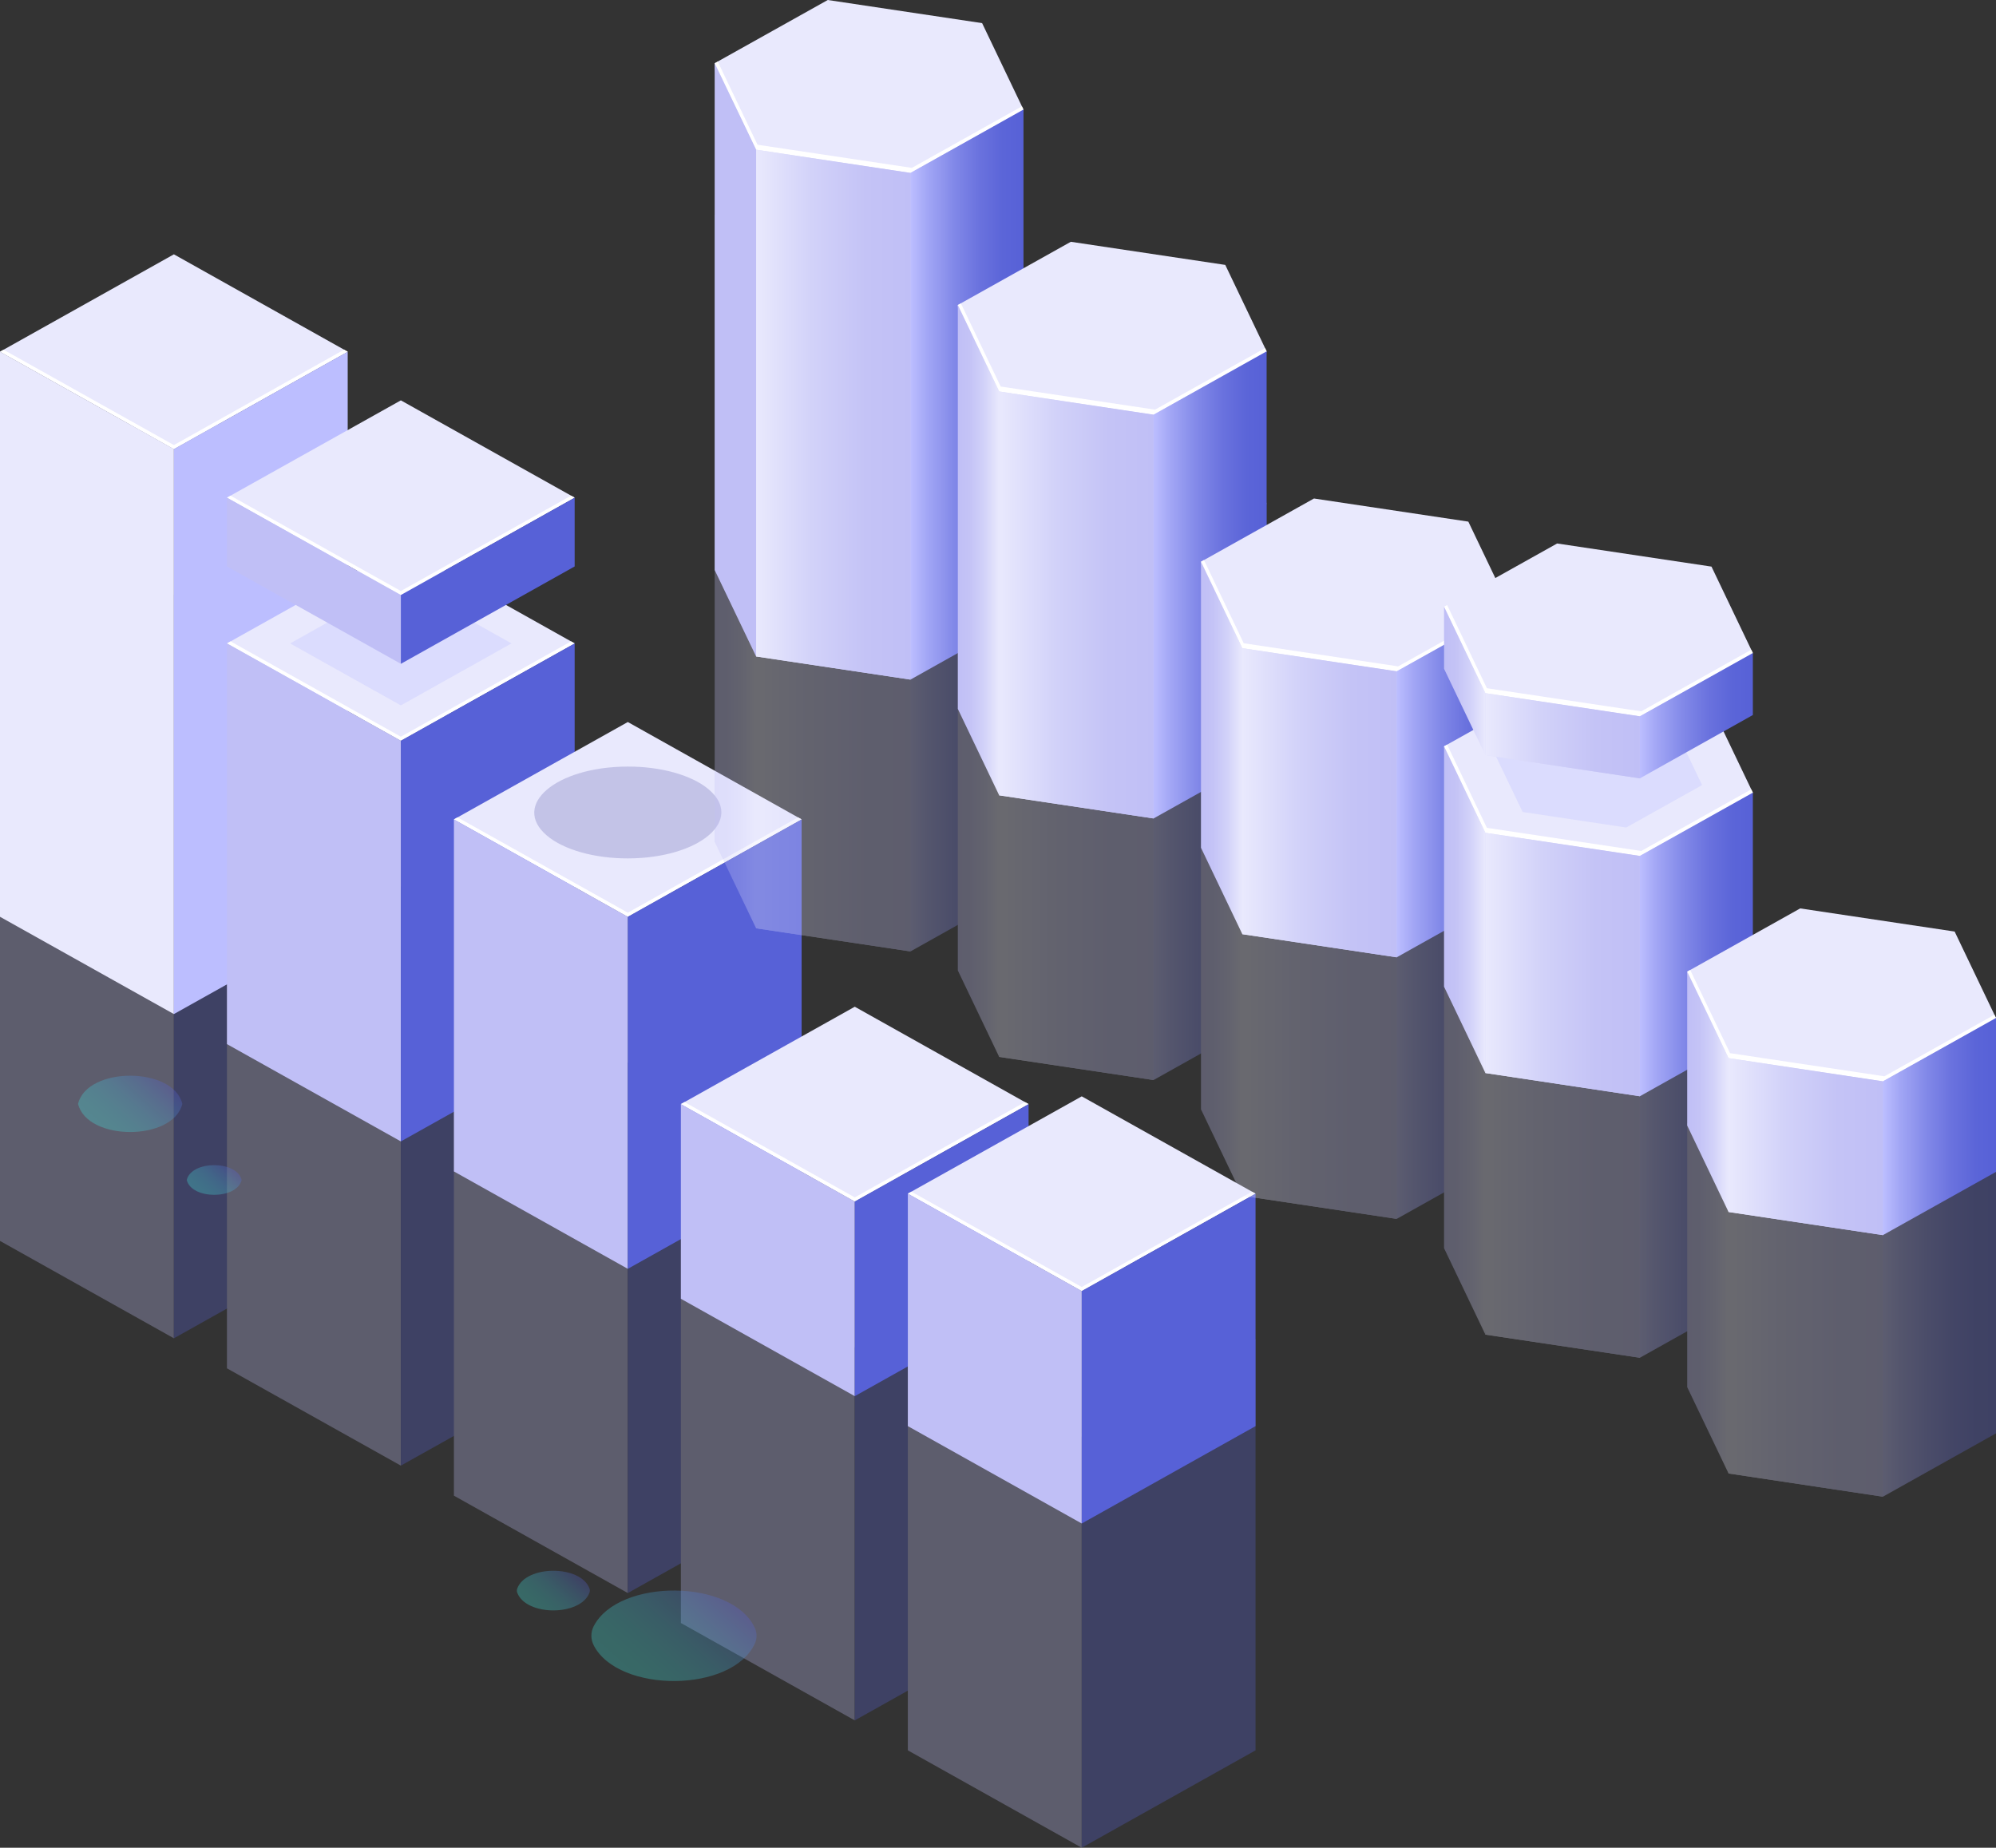 <svg width="580" height="537" viewBox="0 0 580 537" fill="none" xmlns="http://www.w3.org/2000/svg">
<rect x="0" y="0" width="580" height="537" fill="#333333" stroke="none"/>
<g opacity="0.3">
<path d="M50.53 172.932L101.035 144.631L50.53 116.354L0 144.631L50.53 172.932Z" fill="url(#paint0_linear_1328_517)"/>
<path d="M50.53 171.766L99.987 144.061L101.035 144.631L50.53 172.932L0 144.631L1.048 144.061L50.53 171.766Z" fill="white"/>
<path d="M0 360.646L50.53 388.947V172.932L0 144.631V360.646Z" fill="url(#paint1_linear_1328_517)"/>
<path d="M50.53 388.947L101.035 360.646V144.631L50.53 172.932V388.947Z" fill="url(#paint2_linear_1328_517)"/>
<path d="M116.481 257.71L166.986 229.409L116.481 201.108L65.95 229.409L116.481 257.71Z" fill="url(#paint3_linear_1328_517)"/>
<path d="M116.481 256.52L165.937 228.814L166.986 229.41L116.481 257.711L65.95 229.41L66.999 228.814L116.481 256.52Z" fill="white"/>
<path d="M65.95 397.677L116.481 425.954V257.71L65.95 229.409V397.677Z" fill="url(#paint4_linear_1328_517)"/>
<path d="M116.481 425.954L166.986 397.677V229.409L116.481 257.71V425.954Z" fill="url(#paint5_linear_1328_517)"/>
<path d="M182.431 308.856L232.936 280.555L182.431 252.278L131.901 280.555L182.431 308.856Z" fill="url(#paint6_linear_1328_517)"/>
<path d="M182.431 307.69L231.887 279.984L232.936 280.555L182.431 308.856L131.901 280.555L132.949 279.984L182.431 307.69Z" fill="white"/>
<path d="M131.901 434.685L182.431 462.986V308.856L131.901 280.555V434.685Z" fill="url(#paint7_linear_1328_517)"/>
<path d="M182.431 462.986L232.936 434.685V280.555L182.431 308.856V462.986Z" fill="url(#paint8_linear_1328_517)"/>
<path d="M248.381 391.601L298.886 363.3L248.381 335.023L197.851 363.3L248.381 391.601Z" fill="url(#paint9_linear_1328_517)"/>
<path d="M248.381 390.435L297.838 362.729L298.886 363.3L248.381 391.601L197.851 363.3L198.9 362.729L248.381 390.435Z" fill="white"/>
<path d="M197.851 471.692L248.381 499.993V391.601L197.851 363.3V471.692Z" fill="url(#paint10_linear_1328_517)"/>
<path d="M248.381 499.993L298.886 471.692V363.3L248.381 391.601V499.993Z" fill="url(#paint11_linear_1328_517)"/>
<path d="M314.332 417.62L364.837 389.319L314.332 361.043L263.801 389.319L314.332 417.62Z" fill="url(#paint12_linear_1328_517)"/>
<path d="M314.332 416.455L363.788 388.749L364.837 389.32L314.332 417.621L263.801 389.32L264.85 388.749L314.332 416.455Z" fill="white"/>
<path d="M263.801 508.7L314.332 537.001V417.62L263.801 389.319V508.7Z" fill="url(#paint13_linear_1328_517)"/>
<path d="M314.332 537.001L364.837 508.7V389.319L314.332 417.62V537.001Z" fill="url(#paint14_linear_1328_517)"/>
</g>
<path d="M50.53 130.517L101.035 102.216L50.53 73.915L0 102.216L50.53 130.517Z" fill="url(#paint15_linear_1328_517)"/>
<path d="M50.53 129.352L99.987 101.621L101.035 102.216L50.53 130.517L0 102.216L1.048 101.646L50.53 129.352Z" fill="white"/>
<path d="M0 266.441L50.53 294.717V130.517L0 102.216V266.441Z" fill="url(#paint16_linear_1328_517)"/>
<path d="M50.53 294.717L101.035 266.441V102.216L50.53 130.517V294.717Z" fill="url(#paint17_linear_1328_517)"/>
<path d="M116.481 215.272L166.986 186.995L116.481 158.694L65.95 186.995L116.481 215.272Z" fill="url(#paint18_linear_1328_517)"/>
<path opacity="0.3" d="M116.481 205.003L148.625 186.996L116.481 168.988L84.311 186.996L116.481 205.003Z" fill="url(#paint19_linear_1328_517)"/>
<path d="M116.481 214.106L165.937 186.4L166.986 186.996L116.481 215.272L65.95 186.996L66.999 186.4L116.481 214.106Z" fill="white"/>
<path d="M65.95 303.448L116.481 331.725V215.271L65.95 186.995V303.448Z" fill="url(#paint20_linear_1328_517)"/>
<path d="M116.481 331.725L166.986 303.448V186.995L116.481 215.271V331.725Z" fill="url(#paint21_linear_1328_517)"/>
<path d="M116.481 172.932L166.986 144.631L116.481 116.354L65.95 144.631L116.481 172.932Z" fill="url(#paint22_linear_1328_517)"/>
<path d="M116.481 171.766L165.937 144.061L166.986 144.631L116.481 172.932L65.95 144.631L66.999 144.061L116.481 171.766Z" fill="white"/>
<path d="M65.95 164.623L116.481 192.924V172.932L65.95 144.631V164.623Z" fill="url(#paint23_linear_1328_517)"/>
<path d="M116.481 192.924L166.986 164.623V144.631L116.481 172.932V192.924Z" fill="url(#paint24_linear_1328_517)"/>
<path d="M182.431 266.441L232.936 238.14L182.431 209.839L131.901 238.14L182.431 266.441Z" fill="url(#paint25_linear_1328_517)"/>
<path opacity="0.2" d="M182.457 249.475C203.349 249.425 216.391 238.289 205.932 229.409C201.073 225.291 192.097 222.762 182.406 222.786C161.513 222.836 148.471 233.973 158.93 242.853C163.789 246.97 172.765 249.5 182.457 249.475Z" fill="#302E93"/>
<path d="M182.431 265.251L231.887 237.545L232.936 238.14L182.431 266.441L131.901 238.14L132.949 237.545L182.431 265.251Z" fill="white"/>
<path d="M131.901 340.455L182.431 368.756V266.441L131.901 238.14V340.455Z" fill="url(#paint26_linear_1328_517)"/>
<path d="M182.431 368.756L232.936 340.455V238.14L182.431 266.441V368.756Z" fill="url(#paint27_linear_1328_517)"/>
<path d="M248.381 349.186L298.886 320.885L248.381 292.584L197.851 320.885L248.381 349.186Z" fill="url(#paint28_linear_1328_517)"/>
<path d="M248.381 347.996L297.838 320.29L298.886 320.885L248.381 349.186L197.851 320.885L198.9 320.29L248.381 347.996Z" fill="white"/>
<path d="M197.851 377.462L248.381 405.763V349.186L197.851 320.885V377.462Z" fill="url(#paint29_linear_1328_517)"/>
<path d="M248.381 405.763L298.886 377.462V320.885L248.381 349.186V405.763Z" fill="url(#paint30_linear_1328_517)"/>
<path d="M314.332 375.205L364.837 346.904L314.332 318.628L263.801 346.904L314.332 375.205Z" fill="url(#paint31_linear_1328_517)"/>
<path d="M314.332 374.04L363.788 346.334L364.837 346.904L314.332 375.205L263.801 346.904L264.85 346.334L314.332 374.04Z" fill="white"/>
<path d="M263.801 414.47L314.332 442.771V375.205L263.801 346.904V414.47Z" fill="url(#paint32_linear_1328_517)"/>
<path d="M314.332 442.771L364.837 414.47V346.904L314.332 375.205V442.771Z" fill="url(#paint33_linear_1328_517)"/>
<g opacity="0.3">
<path d="M222.426 81.853L207.671 62.556L219.715 269.791L264.569 276.512L297.403 76.024L222.426 81.853Z" fill="url(#paint34_linear_1328_517)"/>
<path d="M207.671 62.555L240.531 44.176L285.384 50.898L297.403 76.024L264.569 94.403L219.715 87.681L207.671 62.555Z" fill="url(#paint35_linear_1328_517)"/>
<path d="M208.566 62.06L220.124 86.218L264.978 92.965L296.943 75.057L297.403 76.024L264.569 94.404L219.715 87.682L207.671 62.556L208.566 62.06Z" fill="white"/>
<path d="M219.715 87.682V269.79L264.569 276.512V94.403L219.715 87.682Z" fill="url(#paint36_linear_1328_517)"/>
<path d="M207.671 62.556V244.664L219.715 269.791V87.682L207.671 62.556Z" fill="url(#paint37_linear_1328_517)"/>
<path d="M297.403 76.023V258.107L264.569 276.512V94.403L297.403 76.023Z" fill="url(#paint38_linear_1328_517)"/>
<path d="M293.056 152.122L278.326 132.824L290.345 307.169L335.199 313.891L368.059 146.293L293.056 152.122Z" fill="url(#paint39_linear_1328_517)"/>
<path d="M278.326 132.824L311.161 114.42L356.04 121.167L368.059 146.293L335.199 164.672L290.345 157.95L278.326 132.824Z" fill="url(#paint40_linear_1328_517)"/>
<path d="M279.221 132.328L290.78 156.487L335.633 163.234L367.598 145.325L368.059 146.293L335.199 164.672L290.345 157.95L278.326 132.824L279.221 132.328Z" fill="white"/>
<path d="M290.345 157.95V307.169L335.199 313.891V164.672L290.345 157.95Z" fill="url(#paint41_linear_1328_517)"/>
<path d="M278.326 132.824V282.043L290.345 307.169V157.95L278.326 132.824Z" fill="url(#paint42_linear_1328_517)"/>
<path d="M368.059 146.293V295.487L335.199 313.892V164.673L368.059 146.293Z" fill="url(#paint43_linear_1328_517)"/>
<path d="M363.711 226.731L348.982 207.434L361.001 347.525L405.854 354.247L438.689 220.902L363.711 226.731Z" fill="url(#paint44_linear_1328_517)"/>
<path d="M348.982 207.434L381.817 189.029L426.67 195.776L438.689 220.902L405.854 239.282L361.001 232.56L348.982 207.434Z" fill="url(#paint45_linear_1328_517)"/>
<path d="M349.851 206.938L361.41 231.096L406.289 237.843L438.228 219.935L438.689 220.902L405.854 239.282L361.001 232.56L348.982 207.434L349.851 206.938Z" fill="white"/>
<path d="M361.001 232.56V347.525L405.854 354.247V239.281L361.001 232.56Z" fill="url(#paint46_linear_1328_517)"/>
<path d="M348.982 207.434V322.399L361.001 347.525V232.56L348.982 207.434Z" fill="url(#paint47_linear_1328_517)"/>
<path d="M438.689 220.902V335.867L405.854 354.247V239.282L438.689 220.902Z" fill="url(#paint48_linear_1328_517)"/>
<path d="M434.367 280.381L419.612 261.084L431.631 387.88L476.51 394.602L509.344 274.528L434.367 280.381Z" fill="url(#paint49_linear_1328_517)"/>
<path d="M419.612 261.084L452.472 242.68L497.326 249.426L509.344 274.528L476.51 292.932L431.631 286.21L419.612 261.084Z" fill="url(#paint50_linear_1328_517)"/>
<path d="M420.507 260.588L432.066 284.747L476.919 291.493L508.884 273.585L509.344 274.528L476.51 292.932L431.631 286.21L419.612 261.084L420.507 260.588Z" fill="white"/>
<path d="M431.631 286.21V387.88L476.51 394.602V292.932L431.631 286.21Z" fill="url(#paint51_linear_1328_517)"/>
<path d="M419.612 261.084V362.754L431.631 387.88V286.21L419.612 261.084Z" fill="url(#paint52_linear_1328_517)"/>
<path d="M509.344 274.527V376.222L476.51 394.602V292.932L509.344 274.527Z" fill="url(#paint53_linear_1328_517)"/>
<path d="M504.997 345.863L490.268 326.565L502.287 428.236L547.14 434.982L580 340.034L504.997 345.863Z" fill="url(#paint54_linear_1328_517)"/>
<path d="M490.268 326.565L523.102 308.161L567.981 314.908L580 340.034L547.14 358.413L502.287 351.692L490.268 326.565Z" fill="url(#paint55_linear_1328_517)"/>
<path d="M491.137 326.069L502.721 350.228L547.575 356.975L579.54 339.066L580 340.034L547.14 358.413L502.287 351.692L490.268 326.565L491.137 326.069Z" fill="white"/>
<path d="M502.287 351.691V428.236L547.14 434.982V358.413L502.287 351.691Z" fill="url(#paint56_linear_1328_517)"/>
<path d="M490.268 326.565V403.134L502.287 428.236V351.692L490.268 326.565Z" fill="url(#paint57_linear_1328_517)"/>
<path d="M580 340.034V416.578L547.14 434.983V358.414L580 340.034Z" fill="url(#paint58_linear_1328_517)"/>
</g>
<path d="M222.426 37.702L207.671 18.38L219.715 190.79L264.569 197.512L297.403 31.848L222.426 37.702Z" fill="url(#paint59_linear_1328_517)"/>
<path d="M207.671 18.38L240.531 0L285.384 6.722L297.403 31.848L264.569 50.252L219.715 43.506L207.671 18.38Z" fill="url(#paint60_linear_1328_517)"/>
<path d="M208.566 17.908L220.124 42.067L264.978 48.789L296.943 30.905L297.403 31.848L264.569 50.252L219.715 43.506L207.671 18.38L208.566 17.908Z" fill="white"/>
<path d="M219.715 43.506V190.79L264.569 197.512V50.252L219.715 43.506Z" fill="url(#paint61_linear_1328_517)"/>
<path d="M207.671 18.38V165.664L219.715 190.79V43.506L207.671 18.38Z" fill="url(#paint62_linear_1328_517)"/>
<path d="M297.403 31.848V179.107L264.569 197.512V50.252L297.403 31.848Z" fill="url(#paint63_linear_1328_517)"/>
<path d="M293.056 107.971L278.326 88.648L290.345 231.146L335.199 237.867L368.059 102.117L293.056 107.971Z" fill="url(#paint64_linear_1328_517)"/>
<path d="M278.326 88.648L311.161 70.269L356.04 76.99L368.059 102.116L335.199 120.521L290.345 113.774L278.326 88.648Z" fill="url(#paint65_linear_1328_517)"/>
<path d="M279.221 88.177L290.78 112.336L335.633 119.057L367.598 101.174L368.059 102.116L335.199 120.521L290.345 113.774L278.326 88.648L279.221 88.177Z" fill="white"/>
<path d="M290.345 113.774V231.146L335.199 237.867V120.521L290.345 113.774Z" fill="url(#paint66_linear_1328_517)"/>
<path d="M278.326 88.648V206.02L290.345 231.146V113.775L278.326 88.648Z" fill="url(#paint67_linear_1328_517)"/>
<path d="M368.059 102.116V219.487L335.199 237.867V120.521L368.059 102.116Z" fill="url(#paint68_linear_1328_517)"/>
<path d="M363.711 182.58L348.982 163.258L361.001 271.501L405.854 278.223L438.689 176.726L363.711 182.58Z" fill="url(#paint69_linear_1328_517)"/>
<path d="M348.982 163.257L381.816 144.878L426.67 151.6L438.689 176.726L405.854 195.105L361.001 188.384L348.982 163.257Z" fill="url(#paint70_linear_1328_517)"/>
<path d="M349.851 162.762L361.41 186.945L406.289 193.667L438.228 175.784L438.689 176.726L405.854 195.106L361.001 188.384L348.982 163.258L349.851 162.762Z" fill="white"/>
<path d="M361.001 188.384V271.501L405.854 278.223V195.106L361.001 188.384Z" fill="url(#paint71_linear_1328_517)"/>
<path d="M348.982 163.258V246.375L361.001 271.501V188.384L348.982 163.258Z" fill="url(#paint72_linear_1328_517)"/>
<path d="M438.689 176.726V259.843L405.854 278.222V195.105L438.689 176.726Z" fill="url(#paint73_linear_1328_517)"/>
<path d="M434.367 236.23L419.612 216.908L431.631 311.857L476.51 318.603L509.344 230.377L434.367 236.23Z" fill="url(#paint74_linear_1328_517)"/>
<path d="M419.612 216.908L452.472 198.528L497.326 205.25L509.344 230.376L476.51 248.756L431.631 242.034L419.612 216.908Z" fill="url(#paint75_linear_1328_517)"/>
<path opacity="0.3" d="M434.367 219.116L456.41 206.788L486.534 211.302L494.589 228.169L472.546 240.496L442.448 235.982L434.367 219.116Z" fill="url(#paint76_linear_1328_517)"/>
<path d="M420.507 216.412L432.066 240.596L476.919 247.318L508.884 229.409L509.344 230.377L476.51 248.756L431.631 242.034L419.612 216.908L420.507 216.412Z" fill="white"/>
<path d="M431.631 242.034V311.857L476.51 318.603V248.756L431.631 242.034Z" fill="url(#paint77_linear_1328_517)"/>
<path d="M419.612 216.908V286.755L431.631 311.857V242.034L419.612 216.908Z" fill="url(#paint78_linear_1328_517)"/>
<path d="M509.344 230.376V300.198L476.51 318.603V248.756L509.344 230.376Z" fill="url(#paint79_linear_1328_517)"/>
<path d="M434.367 195.652L419.612 176.33L431.631 219.464L476.51 226.21L509.344 189.798L434.367 195.652Z" fill="url(#paint80_linear_1328_517)"/>
<path d="M419.612 176.33L452.472 157.95L497.326 164.672L509.344 189.798L476.51 208.178L431.631 201.456L419.612 176.33Z" fill="url(#paint81_linear_1328_517)"/>
<path d="M420.507 175.834L432.066 200.018L476.919 206.739L508.884 188.831L509.344 189.798L476.51 208.178L431.631 201.456L419.612 176.33L420.507 175.834Z" fill="white"/>
<path d="M431.631 201.456V219.464L476.51 226.21V208.178L431.631 201.456Z" fill="url(#paint82_linear_1328_517)"/>
<path d="M419.612 176.33V194.362L431.631 219.464V201.456L419.612 176.33Z" fill="url(#paint83_linear_1328_517)"/>
<path d="M509.344 189.798V207.805L476.51 226.21V208.177L509.344 189.798Z" fill="url(#paint84_linear_1328_517)"/>
<path d="M504.997 301.713L490.268 282.391L502.286 352.238L547.14 358.96L580 295.859L504.997 301.713Z" fill="url(#paint85_linear_1328_517)"/>
<path d="M490.268 282.39L523.102 264.011L567.981 270.733L580 295.859L547.14 314.263L502.287 307.516L490.268 282.39Z" fill="url(#paint86_linear_1328_517)"/>
<path d="M491.137 281.895L502.721 306.078L547.575 312.8L579.54 294.916L580 295.859L547.14 314.263L502.286 307.517L490.268 282.391L491.137 281.895Z" fill="white"/>
<path d="M502.286 307.517V352.238L547.14 358.959V314.263L502.286 307.517Z" fill="url(#paint87_linear_1328_517)"/>
<path d="M490.268 282.391V327.112L502.286 352.238V307.517L490.268 282.391Z" fill="url(#paint88_linear_1328_517)"/>
<path d="M580 295.858V340.579L547.14 358.959V314.263L580 295.858Z" fill="url(#paint89_linear_1328_517)"/>
<g opacity="0.3">
<path d="M22.682 320.811C25.316 331.725 50.351 331.725 52.985 320.811C50.351 309.898 25.316 309.898 22.682 320.811Z" fill="url(#paint90_linear_1328_517)"/>
</g>
<g opacity="0.3">
<path d="M150.287 462.837C152.793 469.757 168.776 469.757 171.307 462.837C171.435 462.465 171.435 462.043 171.307 461.696C168.801 454.776 152.819 454.776 150.287 461.696C150.159 462.068 150.159 462.49 150.287 462.837Z" fill="url(#paint91_linear_1328_517)"/>
</g>
<g opacity="0.3">
<path d="M172.535 478.215C179.797 492.179 212.785 492.006 219.357 477.644C219.996 476.231 219.996 474.569 219.357 473.155C212.811 458.818 179.797 458.62 172.535 472.584C171.614 474.37 171.614 476.404 172.535 478.19V478.215Z" fill="url(#paint92_linear_1328_517)"/>
</g>
<g opacity="0.3">
<path d="M54.264 342.936C55.645 348.69 68.84 348.69 70.221 342.936C68.84 337.182 55.645 337.182 54.264 342.936Z" fill="url(#paint93_linear_1328_517)"/>
</g>
<defs>
<linearGradient id="paint0_linear_1328_517" x1="599.397" y1="-162.717" x2="549.926" y2="-133.27" gradientUnits="userSpaceOnUse">
<stop stop-color="#C0BFF6"/>
<stop offset="0.49" stop-color="#D1D1F9"/>
<stop offset="1" stop-color="#E9E9FD"/>
</linearGradient>
<linearGradient id="paint1_linear_1328_517" x1="-885.94" y1="-243.435" x2="-935.411" y2="-272.882" gradientUnits="userSpaceOnUse">
<stop stop-color="#C0BFF6"/>
<stop offset="0.29" stop-color="#C4C3F6"/>
<stop offset="0.64" stop-color="#D2D2F9"/>
<stop offset="1" stop-color="#E9E9FD"/>
</linearGradient>
<linearGradient id="paint2_linear_1328_517" x1="-264.365" y1="457.245" x2="-338.67" y2="501.474" gradientUnits="userSpaceOnUse">
<stop stop-color="#5761D7"/>
<stop offset="0.18" stop-color="#5B65D8"/>
<stop offset="0.39" stop-color="#6A72DE"/>
<stop offset="0.61" stop-color="#8188E8"/>
<stop offset="0.85" stop-color="#A2A6F5"/>
<stop offset="1" stop-color="#BCBEFF"/>
</linearGradient>
<linearGradient id="paint3_linear_1328_517" x1="611.006" y1="-47.523" x2="561.556" y2="-18.089" gradientUnits="userSpaceOnUse">
<stop stop-color="#C0BFF6"/>
<stop offset="0.49" stop-color="#D1D1F9"/>
<stop offset="1" stop-color="#E9E9FD"/>
</linearGradient>
<linearGradient id="paint4_linear_1328_517" x1="-830.691" y1="-188.524" x2="-880.162" y2="-217.971" gradientUnits="userSpaceOnUse">
<stop stop-color="#C0BFF6"/>
<stop offset="0.29" stop-color="#C4C3F6"/>
<stop offset="0.64" stop-color="#D2D2F9"/>
<stop offset="1" stop-color="#E9E9FD"/>
</linearGradient>
<linearGradient id="paint5_linear_1328_517" x1="-154.75" y1="493.668" x2="-229.055" y2="537.897" gradientUnits="userSpaceOnUse">
<stop stop-color="#5761D7"/>
<stop offset="0.18" stop-color="#5B65D8"/>
<stop offset="0.39" stop-color="#6A72DE"/>
<stop offset="0.61" stop-color="#8188E8"/>
<stop offset="0.85" stop-color="#A2A6F5"/>
<stop offset="1" stop-color="#BCBEFF"/>
</linearGradient>
<linearGradient id="paint6_linear_1328_517" x1="637.646" y1="25.658" x2="588.196" y2="55.092" gradientUnits="userSpaceOnUse">
<stop stop-color="#C0BFF6"/>
<stop offset="0.49" stop-color="#D1D1F9"/>
<stop offset="1" stop-color="#E9E9FD"/>
</linearGradient>
<linearGradient id="paint7_linear_1328_517" x1="-767.936" y1="-146.221" x2="-817.407" y2="-175.668" gradientUnits="userSpaceOnUse">
<stop stop-color="#C0BFF6"/>
<stop offset="0.29" stop-color="#C4C3F6"/>
<stop offset="0.64" stop-color="#D2D2F9"/>
<stop offset="1" stop-color="#E9E9FD"/>
</linearGradient>
<linearGradient id="paint8_linear_1328_517" x1="-52.627" y1="517.505" x2="-126.932" y2="561.734" gradientUnits="userSpaceOnUse">
<stop stop-color="#5761D7"/>
<stop offset="0.18" stop-color="#5B65D8"/>
<stop offset="0.39" stop-color="#6A72DE"/>
<stop offset="0.61" stop-color="#8188E8"/>
<stop offset="0.85" stop-color="#A2A6F5"/>
<stop offset="1" stop-color="#BCBEFF"/>
</linearGradient>
<linearGradient id="paint9_linear_1328_517" x1="650.162" y1="138.31" x2="600.712" y2="167.744" gradientUnits="userSpaceOnUse">
<stop stop-color="#C0BFF6"/>
<stop offset="0.49" stop-color="#D1D1F9"/>
<stop offset="1" stop-color="#E9E9FD"/>
</linearGradient>
<linearGradient id="paint10_linear_1328_517" x1="-712.227" y1="-92.082" x2="-761.676" y2="-121.516" gradientUnits="userSpaceOnUse">
<stop stop-color="#C0BFF6"/>
<stop offset="0.29" stop-color="#C4C3F6"/>
<stop offset="0.64" stop-color="#D2D2F9"/>
<stop offset="1" stop-color="#E9E9FD"/>
</linearGradient>
<linearGradient id="paint11_linear_1328_517" x1="56.541" y1="553.177" x2="-17.765" y2="597.406" gradientUnits="userSpaceOnUse">
<stop stop-color="#5761D7"/>
<stop offset="0.18" stop-color="#5B65D8"/>
<stop offset="0.39" stop-color="#6A72DE"/>
<stop offset="0.61" stop-color="#8188E8"/>
<stop offset="0.85" stop-color="#A2A6F5"/>
<stop offset="1" stop-color="#BCBEFF"/>
</linearGradient>
<linearGradient id="paint12_linear_1328_517" x1="688.01" y1="180.068" x2="638.56" y2="209.502" gradientUnits="userSpaceOnUse">
<stop stop-color="#C0BFF6"/>
<stop offset="0.49" stop-color="#D1D1F9"/>
<stop offset="1" stop-color="#E9E9FD"/>
</linearGradient>
<linearGradient id="paint13_linear_1328_517" x1="-643.859" y1="-59.209" x2="-693.309" y2="-88.643" gradientUnits="userSpaceOnUse">
<stop stop-color="#C0BFF6"/>
<stop offset="0.29" stop-color="#C4C3F6"/>
<stop offset="0.64" stop-color="#D2D2F9"/>
<stop offset="1" stop-color="#E9E9FD"/>
</linearGradient>
<linearGradient id="paint14_linear_1328_517" x1="153.05" y1="567.583" x2="78.767" y2="611.799" gradientUnits="userSpaceOnUse">
<stop stop-color="#5761D7"/>
<stop offset="0.18" stop-color="#5B65D8"/>
<stop offset="0.39" stop-color="#6A72DE"/>
<stop offset="0.61" stop-color="#8188E8"/>
<stop offset="0.85" stop-color="#A2A6F5"/>
<stop offset="1" stop-color="#BCBEFF"/>
</linearGradient>
<linearGradient id="paint15_linear_1328_517" x1="618.331" y1="-215.737" x2="568.86" y2="-186.29" gradientUnits="userSpaceOnUse">
<stop stop-color="#C0BFF6"/>
<stop offset="0.49" stop-color="#D1D1F9"/>
<stop offset="1" stop-color="#E9E9FD"/>
</linearGradient>
<linearGradient id="paint16_linear_1328_517" x1="2682.34" y1="1686.5" x2="2680.16" y2="1685.21" gradientUnits="userSpaceOnUse">
<stop stop-color="#C0BFF6"/>
<stop offset="0.29" stop-color="#C4C3F6"/>
<stop offset="0.64" stop-color="#D2D2F9"/>
<stop offset="1" stop-color="#E9E9FD"/>
</linearGradient>
<linearGradient id="paint17_linear_1328_517" x1="3142.13" y1="-1518.74" x2="3139.95" y2="-1517.44" gradientUnits="userSpaceOnUse">
<stop stop-color="#5761D7"/>
<stop offset="0.18" stop-color="#5B65D8"/>
<stop offset="0.39" stop-color="#6A72DE"/>
<stop offset="0.61" stop-color="#8188E8"/>
<stop offset="0.85" stop-color="#A2A6F5"/>
<stop offset="1" stop-color="#BCBEFF"/>
</linearGradient>
<linearGradient id="paint18_linear_1328_517" x1="629.952" y1="-100.521" x2="580.503" y2="-71.087" gradientUnits="userSpaceOnUse">
<stop stop-color="#C0BFF6"/>
<stop offset="0.49" stop-color="#D1D1F9"/>
<stop offset="1" stop-color="#E9E9FD"/>
</linearGradient>
<linearGradient id="paint19_linear_1328_517" x1="620.784" y1="-95.386" x2="589.3" y2="-76.646" gradientUnits="userSpaceOnUse">
<stop stop-color="#5761D7"/>
<stop offset="0.18" stop-color="#5B65D8"/>
<stop offset="0.39" stop-color="#6A72DE"/>
<stop offset="0.61" stop-color="#8188E8"/>
<stop offset="0.85" stop-color="#A2A6F5"/>
<stop offset="1" stop-color="#BCBEFF"/>
</linearGradient>
<linearGradient id="paint20_linear_1328_517" x1="-800.183" y1="-239.777" x2="-849.654" y2="-269.224" gradientUnits="userSpaceOnUse">
<stop stop-color="#C0BFF6"/>
<stop offset="0.29" stop-color="#C4C3F6"/>
<stop offset="0.64" stop-color="#D2D2F9"/>
<stop offset="1" stop-color="#E9E9FD"/>
</linearGradient>
<linearGradient id="paint21_linear_1328_517" x1="-185.245" y1="442.437" x2="-259.55" y2="486.666" gradientUnits="userSpaceOnUse">
<stop stop-color="#5761D7"/>
<stop offset="0.18" stop-color="#5B65D8"/>
<stop offset="0.39" stop-color="#6A72DE"/>
<stop offset="0.61" stop-color="#8188E8"/>
<stop offset="0.85" stop-color="#A2A6F5"/>
<stop offset="1" stop-color="#BCBEFF"/>
</linearGradient>
<linearGradient id="paint22_linear_1328_517" x1="648.867" y1="-153.473" x2="599.396" y2="-124.026" gradientUnits="userSpaceOnUse">
<stop stop-color="#C0BFF6"/>
<stop offset="0.49" stop-color="#D1D1F9"/>
<stop offset="1" stop-color="#E9E9FD"/>
</linearGradient>
<linearGradient id="paint23_linear_1328_517" x1="-759.754" y1="-307.698" x2="-809.225" y2="-337.145" gradientUnits="userSpaceOnUse">
<stop stop-color="#C0BFF6"/>
<stop offset="0.29" stop-color="#C4C3F6"/>
<stop offset="0.64" stop-color="#D2D2F9"/>
<stop offset="1" stop-color="#E9E9FD"/>
</linearGradient>
<linearGradient id="paint24_linear_1328_517" x1="-225.687" y1="374.495" x2="-299.992" y2="418.724" gradientUnits="userSpaceOnUse">
<stop stop-color="#5761D7"/>
<stop offset="0.18" stop-color="#5B65D8"/>
<stop offset="0.39" stop-color="#6A72DE"/>
<stop offset="0.61" stop-color="#8188E8"/>
<stop offset="0.85" stop-color="#A2A6F5"/>
<stop offset="1" stop-color="#BCBEFF"/>
</linearGradient>
<linearGradient id="paint25_linear_1328_517" x1="656.579" y1="-27.363" x2="607.13" y2="2.071" gradientUnits="userSpaceOnUse">
<stop stop-color="#C0BFF6"/>
<stop offset="0.49" stop-color="#D1D1F9"/>
<stop offset="1" stop-color="#E9E9FD"/>
</linearGradient>
<linearGradient id="paint26_linear_1328_517" x1="-737.428" y1="-197.474" x2="-786.9" y2="-226.921" gradientUnits="userSpaceOnUse">
<stop stop-color="#C0BFF6"/>
<stop offset="0.29" stop-color="#C4C3F6"/>
<stop offset="0.64" stop-color="#D2D2F9"/>
<stop offset="1" stop-color="#E9E9FD"/>
</linearGradient>
<linearGradient id="paint27_linear_1328_517" x1="-83.135" y1="466.251" x2="-157.44" y2="510.48" gradientUnits="userSpaceOnUse">
<stop stop-color="#5761D7"/>
<stop offset="0.18" stop-color="#5B65D8"/>
<stop offset="0.39" stop-color="#6A72DE"/>
<stop offset="0.61" stop-color="#8188E8"/>
<stop offset="0.85" stop-color="#A2A6F5"/>
<stop offset="1" stop-color="#BCBEFF"/>
</linearGradient>
<linearGradient id="paint28_linear_1328_517" x1="669.096" y1="85.29" x2="619.646" y2="114.724" gradientUnits="userSpaceOnUse">
<stop stop-color="#C0BFF6"/>
<stop offset="0.49" stop-color="#D1D1F9"/>
<stop offset="1" stop-color="#E9E9FD"/>
</linearGradient>
<linearGradient id="paint29_linear_1328_517" x1="-681.719" y1="-143.336" x2="-731.169" y2="-172.77" gradientUnits="userSpaceOnUse">
<stop stop-color="#C0BFF6"/>
<stop offset="0.29" stop-color="#C4C3F6"/>
<stop offset="0.64" stop-color="#D2D2F9"/>
<stop offset="1" stop-color="#E9E9FD"/>
</linearGradient>
<linearGradient id="paint30_linear_1328_517" x1="26.046" y1="501.945" x2="-48.259" y2="546.174" gradientUnits="userSpaceOnUse">
<stop stop-color="#5761D7"/>
<stop offset="0.18" stop-color="#5B65D8"/>
<stop offset="0.39" stop-color="#6A72DE"/>
<stop offset="0.61" stop-color="#8188E8"/>
<stop offset="0.85" stop-color="#A2A6F5"/>
<stop offset="1" stop-color="#BCBEFF"/>
</linearGradient>
<linearGradient id="paint31_linear_1328_517" x1="706.944" y1="127.047" x2="657.494" y2="156.481" gradientUnits="userSpaceOnUse">
<stop stop-color="#C0BFF6"/>
<stop offset="0.49" stop-color="#D1D1F9"/>
<stop offset="1" stop-color="#E9E9FD"/>
</linearGradient>
<linearGradient id="paint32_linear_1328_517" x1="-613.352" y1="-110.462" x2="-662.801" y2="-139.896" gradientUnits="userSpaceOnUse">
<stop stop-color="#C0BFF6"/>
<stop offset="0.29" stop-color="#C4C3F6"/>
<stop offset="0.64" stop-color="#D2D2F9"/>
<stop offset="1" stop-color="#E9E9FD"/>
</linearGradient>
<linearGradient id="paint33_linear_1328_517" x1="122.555" y1="516.351" x2="48.272" y2="560.567" gradientUnits="userSpaceOnUse">
<stop stop-color="#5761D7"/>
<stop offset="0.18" stop-color="#5B65D8"/>
<stop offset="0.39" stop-color="#6A72DE"/>
<stop offset="0.61" stop-color="#8188E8"/>
<stop offset="0.85" stop-color="#A2A6F5"/>
<stop offset="1" stop-color="#BCBEFF"/>
</linearGradient>
<linearGradient id="paint34_linear_1328_517" x1="297.403" y1="169.534" x2="207.696" y2="169.534" gradientUnits="userSpaceOnUse">
<stop stop-color="#C0BFF6"/>
<stop offset="0.29" stop-color="#C4C3F6"/>
<stop offset="0.64" stop-color="#D2D2F9"/>
<stop offset="1" stop-color="#E9E9FD"/>
</linearGradient>
<linearGradient id="paint35_linear_1328_517" x1="716.858" y1="-195.242" x2="652.19" y2="-156.75" gradientUnits="userSpaceOnUse">
<stop stop-color="#C0BFF6"/>
<stop offset="0.29" stop-color="#C4C3F6"/>
<stop offset="0.64" stop-color="#D2D2F9"/>
<stop offset="1" stop-color="#E9E9FD"/>
</linearGradient>
<linearGradient id="paint36_linear_1328_517" x1="264.569" y1="182.085" x2="219.715" y2="182.085" gradientUnits="userSpaceOnUse">
<stop stop-color="#C0BFF6"/>
<stop offset="0.29" stop-color="#C4C3F6"/>
<stop offset="0.64" stop-color="#D2D2F9"/>
<stop offset="1" stop-color="#E9E9FD"/>
</linearGradient>
<linearGradient id="paint37_linear_1328_517" x1="219.715" y1="166.161" x2="207.696" y2="166.161" gradientUnits="userSpaceOnUse">
<stop stop-color="#E9E9FD"/>
<stop offset="0.36" stop-color="#D2D2F9"/>
<stop offset="0.71" stop-color="#C4C3F6"/>
<stop offset="1" stop-color="#C0BFF6"/>
</linearGradient>
<linearGradient id="paint38_linear_1328_517" x1="297.403" y1="176.255" x2="264.569" y2="176.255" gradientUnits="userSpaceOnUse">
<stop stop-color="#5761D7"/>
<stop offset="0.18" stop-color="#5B65D8"/>
<stop offset="0.39" stop-color="#6A72DE"/>
<stop offset="0.61" stop-color="#8188E8"/>
<stop offset="0.85" stop-color="#A2A6F5"/>
<stop offset="1" stop-color="#BCBEFF"/>
</linearGradient>
<linearGradient id="paint39_linear_1328_517" x1="368.059" y1="223.358" x2="278.352" y2="223.358" gradientUnits="userSpaceOnUse">
<stop stop-color="#C0BFF6"/>
<stop offset="0.29" stop-color="#C4C3F6"/>
<stop offset="0.64" stop-color="#D2D2F9"/>
<stop offset="1" stop-color="#E9E9FD"/>
</linearGradient>
<linearGradient id="paint40_linear_1328_517" x1="738.698" y1="-97.138" x2="674.03" y2="-58.645" gradientUnits="userSpaceOnUse">
<stop stop-color="#C0BFF6"/>
<stop offset="0.29" stop-color="#C4C3F6"/>
<stop offset="0.64" stop-color="#D2D2F9"/>
<stop offset="1" stop-color="#E9E9FD"/>
</linearGradient>
<linearGradient id="paint41_linear_1328_517" x1="335.224" y1="235.908" x2="290.371" y2="235.908" gradientUnits="userSpaceOnUse">
<stop stop-color="#C0BFF6"/>
<stop offset="0.29" stop-color="#C4C3F6"/>
<stop offset="0.64" stop-color="#D2D2F9"/>
<stop offset="1" stop-color="#E9E9FD"/>
</linearGradient>
<linearGradient id="paint42_linear_1328_517" x1="290.371" y1="219.984" x2="278.352" y2="219.984" gradientUnits="userSpaceOnUse">
<stop stop-color="#E9E9FD"/>
<stop offset="0.36" stop-color="#D2D2F9"/>
<stop offset="0.71" stop-color="#C4C3F6"/>
<stop offset="1" stop-color="#C0BFF6"/>
</linearGradient>
<linearGradient id="paint43_linear_1328_517" x1="368.059" y1="230.08" x2="335.224" y2="230.08" gradientUnits="userSpaceOnUse">
<stop stop-color="#5761D7"/>
<stop offset="0.18" stop-color="#5B65D8"/>
<stop offset="0.39" stop-color="#6A72DE"/>
<stop offset="0.61" stop-color="#8188E8"/>
<stop offset="0.85" stop-color="#A2A6F5"/>
<stop offset="1" stop-color="#BCBEFF"/>
</linearGradient>
<linearGradient id="paint44_linear_1328_517" x1="438.714" y1="280.828" x2="348.982" y2="280.828" gradientUnits="userSpaceOnUse">
<stop stop-color="#C0BFF6"/>
<stop offset="0.29" stop-color="#C4C3F6"/>
<stop offset="0.64" stop-color="#D2D2F9"/>
<stop offset="1" stop-color="#E9E9FD"/>
</linearGradient>
<linearGradient id="paint45_linear_1328_517" x1="758.609" y1="6.408" x2="693.941" y2="44.9" gradientUnits="userSpaceOnUse">
<stop stop-color="#C0BFF6"/>
<stop offset="0.29" stop-color="#C4C3F6"/>
<stop offset="0.64" stop-color="#D2D2F9"/>
<stop offset="1" stop-color="#E9E9FD"/>
</linearGradient>
<linearGradient id="paint46_linear_1328_517" x1="405.854" y1="293.403" x2="361.001" y2="293.403" gradientUnits="userSpaceOnUse">
<stop stop-color="#C0BFF6"/>
<stop offset="0.29" stop-color="#C4C3F6"/>
<stop offset="0.64" stop-color="#D2D2F9"/>
<stop offset="1" stop-color="#E9E9FD"/>
</linearGradient>
<linearGradient id="paint47_linear_1328_517" x1="361.001" y1="277.479" x2="348.982" y2="277.479" gradientUnits="userSpaceOnUse">
<stop stop-color="#E9E9FD"/>
<stop offset="0.36" stop-color="#D2D2F9"/>
<stop offset="0.71" stop-color="#C4C3F6"/>
<stop offset="1" stop-color="#C0BFF6"/>
</linearGradient>
<linearGradient id="paint48_linear_1328_517" x1="438.714" y1="287.575" x2="405.854" y2="287.575" gradientUnits="userSpaceOnUse">
<stop stop-color="#5761D7"/>
<stop offset="0.18" stop-color="#5B65D8"/>
<stop offset="0.39" stop-color="#6A72DE"/>
<stop offset="0.61" stop-color="#8188E8"/>
<stop offset="0.85" stop-color="#A2A6F5"/>
<stop offset="1" stop-color="#BCBEFF"/>
</linearGradient>
<linearGradient id="paint49_linear_1328_517" x1="509.344" y1="327.856" x2="419.638" y2="327.856" gradientUnits="userSpaceOnUse">
<stop stop-color="#C0BFF6"/>
<stop offset="0.29" stop-color="#C4C3F6"/>
<stop offset="0.64" stop-color="#D2D2F9"/>
<stop offset="1" stop-color="#E9E9FD"/>
</linearGradient>
<linearGradient id="paint50_linear_1328_517" x1="787.833" y1="83.682" x2="723.165" y2="122.175" gradientUnits="userSpaceOnUse">
<stop stop-color="#C0BFF6"/>
<stop offset="0.29" stop-color="#C4C3F6"/>
<stop offset="0.64" stop-color="#D2D2F9"/>
<stop offset="1" stop-color="#E9E9FD"/>
</linearGradient>
<linearGradient id="paint51_linear_1328_517" x1="476.51" y1="340.406" x2="431.656" y2="340.406" gradientUnits="userSpaceOnUse">
<stop stop-color="#C0BFF6"/>
<stop offset="0.29" stop-color="#C4C3F6"/>
<stop offset="0.64" stop-color="#D2D2F9"/>
<stop offset="1" stop-color="#E9E9FD"/>
</linearGradient>
<linearGradient id="paint52_linear_1328_517" x1="431.656" y1="324.482" x2="419.638" y2="324.482" gradientUnits="userSpaceOnUse">
<stop stop-color="#E9E9FD"/>
<stop offset="0.36" stop-color="#D2D2F9"/>
<stop offset="0.71" stop-color="#C4C3F6"/>
<stop offset="1" stop-color="#C0BFF6"/>
</linearGradient>
<linearGradient id="paint53_linear_1328_517" x1="509.344" y1="334.577" x2="476.51" y2="334.577" gradientUnits="userSpaceOnUse">
<stop stop-color="#5761D7"/>
<stop offset="0.18" stop-color="#5B65D8"/>
<stop offset="0.39" stop-color="#6A72DE"/>
<stop offset="0.61" stop-color="#8188E8"/>
<stop offset="0.85" stop-color="#A2A6F5"/>
<stop offset="1" stop-color="#BCBEFF"/>
</linearGradient>
<linearGradient id="paint54_linear_1328_517" x1="580" y1="380.761" x2="490.268" y2="380.761" gradientUnits="userSpaceOnUse">
<stop stop-color="#C0BFF6"/>
<stop offset="0.29" stop-color="#C4C3F6"/>
<stop offset="0.64" stop-color="#D2D2F9"/>
<stop offset="1" stop-color="#E9E9FD"/>
</linearGradient>
<linearGradient id="paint55_linear_1328_517" x1="811.8" y1="175.786" x2="747.132" y2="214.278" gradientUnits="userSpaceOnUse">
<stop stop-color="#C0BFF6"/>
<stop offset="0.29" stop-color="#C4C3F6"/>
<stop offset="0.64" stop-color="#D2D2F9"/>
<stop offset="1" stop-color="#E9E9FD"/>
</linearGradient>
<linearGradient id="paint56_linear_1328_517" x1="547.166" y1="393.337" x2="502.287" y2="393.337" gradientUnits="userSpaceOnUse">
<stop stop-color="#C0BFF6"/>
<stop offset="0.29" stop-color="#C4C3F6"/>
<stop offset="0.64" stop-color="#D2D2F9"/>
<stop offset="1" stop-color="#E9E9FD"/>
</linearGradient>
<linearGradient id="paint57_linear_1328_517" x1="502.287" y1="377.413" x2="490.268" y2="377.413" gradientUnits="userSpaceOnUse">
<stop stop-color="#E9E9FD"/>
<stop offset="0.36" stop-color="#D2D2F9"/>
<stop offset="0.71" stop-color="#C4C3F6"/>
<stop offset="1" stop-color="#C0BFF6"/>
</linearGradient>
<linearGradient id="paint58_linear_1328_517" x1="580" y1="387.508" x2="547.165" y2="387.508" gradientUnits="userSpaceOnUse">
<stop stop-color="#5761D7"/>
<stop offset="0.18" stop-color="#5B65D8"/>
<stop offset="0.39" stop-color="#6A72DE"/>
<stop offset="0.61" stop-color="#8188E8"/>
<stop offset="0.85" stop-color="#A2A6F5"/>
<stop offset="1" stop-color="#BCBEFF"/>
</linearGradient>
<linearGradient id="paint59_linear_1328_517" x1="297.403" y1="107.946" x2="207.696" y2="107.946" gradientUnits="userSpaceOnUse">
<stop stop-color="#C0BFF6"/>
<stop offset="0.29" stop-color="#C4C3F6"/>
<stop offset="0.64" stop-color="#D2D2F9"/>
<stop offset="1" stop-color="#E9E9FD"/>
</linearGradient>
<linearGradient id="paint60_linear_1328_517" x1="736.467" y1="-250.602" x2="671.799" y2="-212.109" gradientUnits="userSpaceOnUse">
<stop stop-color="#C0BFF6"/>
<stop offset="0.29" stop-color="#C4C3F6"/>
<stop offset="0.64" stop-color="#D2D2F9"/>
<stop offset="1" stop-color="#E9E9FD"/>
</linearGradient>
<linearGradient id="paint61_linear_1328_517" x1="264.569" y1="120.521" x2="219.715" y2="120.521" gradientUnits="userSpaceOnUse">
<stop stop-color="#C0BFF6"/>
<stop offset="0.29" stop-color="#C4C3F6"/>
<stop offset="0.64" stop-color="#D2D2F9"/>
<stop offset="1" stop-color="#E9E9FD"/>
</linearGradient>
<linearGradient id="paint62_linear_1328_517" x1="3595.35" y1="104.573" x2="3592.8" y2="104.573" gradientUnits="userSpaceOnUse">
<stop stop-color="#E9E9FD"/>
<stop offset="0.36" stop-color="#D2D2F9"/>
<stop offset="0.71" stop-color="#C4C3F6"/>
<stop offset="1" stop-color="#C0BFF6"/>
</linearGradient>
<linearGradient id="paint63_linear_1328_517" x1="297.403" y1="114.692" x2="264.569" y2="114.692" gradientUnits="userSpaceOnUse">
<stop stop-color="#5761D7"/>
<stop offset="0.18" stop-color="#5B65D8"/>
<stop offset="0.39" stop-color="#6A72DE"/>
<stop offset="0.61" stop-color="#8188E8"/>
<stop offset="0.85" stop-color="#A2A6F5"/>
<stop offset="1" stop-color="#BCBEFF"/>
</linearGradient>
<linearGradient id="paint64_linear_1328_517" x1="368.059" y1="163.258" x2="278.352" y2="163.258" gradientUnits="userSpaceOnUse">
<stop stop-color="#C0BFF6"/>
<stop offset="0.29" stop-color="#C4C3F6"/>
<stop offset="0.64" stop-color="#D2D2F9"/>
<stop offset="1" stop-color="#E9E9FD"/>
</linearGradient>
<linearGradient id="paint65_linear_1328_517" x1="758.306" y1="-152.497" x2="693.638" y2="-114.005" gradientUnits="userSpaceOnUse">
<stop stop-color="#C0BFF6"/>
<stop offset="0.29" stop-color="#C4C3F6"/>
<stop offset="0.64" stop-color="#D2D2F9"/>
<stop offset="1" stop-color="#E9E9FD"/>
</linearGradient>
<linearGradient id="paint66_linear_1328_517" x1="335.224" y1="175.833" x2="290.371" y2="175.833" gradientUnits="userSpaceOnUse">
<stop stop-color="#C0BFF6"/>
<stop offset="0.29" stop-color="#C4C3F6"/>
<stop offset="0.64" stop-color="#D2D2F9"/>
<stop offset="1" stop-color="#E9E9FD"/>
</linearGradient>
<linearGradient id="paint67_linear_1328_517" x1="290.371" y1="159.909" x2="278.352" y2="159.909" gradientUnits="userSpaceOnUse">
<stop stop-color="#E9E9FD"/>
<stop offset="0.36" stop-color="#D2D2F9"/>
<stop offset="0.71" stop-color="#C4C3F6"/>
<stop offset="1" stop-color="#C0BFF6"/>
</linearGradient>
<linearGradient id="paint68_linear_1328_517" x1="368.059" y1="170.004" x2="335.224" y2="170.004" gradientUnits="userSpaceOnUse">
<stop stop-color="#5761D7"/>
<stop offset="0.18" stop-color="#5B65D8"/>
<stop offset="0.39" stop-color="#6A72DE"/>
<stop offset="0.61" stop-color="#8188E8"/>
<stop offset="0.85" stop-color="#A2A6F5"/>
<stop offset="1" stop-color="#BCBEFF"/>
</linearGradient>
<linearGradient id="paint69_linear_1328_517" x1="438.714" y1="220.753" x2="348.982" y2="220.753" gradientUnits="userSpaceOnUse">
<stop stop-color="#C0BFF6"/>
<stop offset="0.29" stop-color="#C4C3F6"/>
<stop offset="0.64" stop-color="#D2D2F9"/>
<stop offset="1" stop-color="#E9E9FD"/>
</linearGradient>
<linearGradient id="paint70_linear_1328_517" x1="778.217" y1="-48.952" x2="713.571" y2="-10.472" gradientUnits="userSpaceOnUse">
<stop stop-color="#C0BFF6"/>
<stop offset="0.29" stop-color="#C4C3F6"/>
<stop offset="0.64" stop-color="#D2D2F9"/>
<stop offset="1" stop-color="#E9E9FD"/>
</linearGradient>
<linearGradient id="paint71_linear_1328_517" x1="405.854" y1="233.303" x2="361.001" y2="233.303" gradientUnits="userSpaceOnUse">
<stop stop-color="#C0BFF6"/>
<stop offset="0.29" stop-color="#C4C3F6"/>
<stop offset="0.64" stop-color="#D2D2F9"/>
<stop offset="1" stop-color="#E9E9FD"/>
</linearGradient>
<linearGradient id="paint72_linear_1328_517" x1="361.001" y1="217.379" x2="348.982" y2="217.379" gradientUnits="userSpaceOnUse">
<stop stop-color="#E9E9FD"/>
<stop offset="0.36" stop-color="#D2D2F9"/>
<stop offset="0.71" stop-color="#C4C3F6"/>
<stop offset="1" stop-color="#C0BFF6"/>
</linearGradient>
<linearGradient id="paint73_linear_1328_517" x1="438.714" y1="227.474" x2="405.854" y2="227.474" gradientUnits="userSpaceOnUse">
<stop stop-color="#5761D7"/>
<stop offset="0.18" stop-color="#5B65D8"/>
<stop offset="0.39" stop-color="#6A72DE"/>
<stop offset="0.61" stop-color="#8188E8"/>
<stop offset="0.85" stop-color="#A2A6F5"/>
<stop offset="1" stop-color="#BCBEFF"/>
</linearGradient>
<linearGradient id="paint74_linear_1328_517" x1="509.344" y1="267.756" x2="419.638" y2="267.756" gradientUnits="userSpaceOnUse">
<stop stop-color="#C0BFF6"/>
<stop offset="0.29" stop-color="#C4C3F6"/>
<stop offset="0.64" stop-color="#D2D2F9"/>
<stop offset="1" stop-color="#E9E9FD"/>
</linearGradient>
<linearGradient id="paint75_linear_1328_517" x1="807.464" y1="28.31" x2="742.796" y2="66.802" gradientUnits="userSpaceOnUse">
<stop stop-color="#C0BFF6"/>
<stop offset="0.29" stop-color="#C4C3F6"/>
<stop offset="0.64" stop-color="#D2D2F9"/>
<stop offset="1" stop-color="#E9E9FD"/>
</linearGradient>
<linearGradient id="paint76_linear_1328_517" x1="796.656" y1="34.362" x2="753.246" y2="60.201" gradientUnits="userSpaceOnUse">
<stop stop-color="#5761D7"/>
<stop offset="0.18" stop-color="#5B65D8"/>
<stop offset="0.39" stop-color="#6A72DE"/>
<stop offset="0.61" stop-color="#8188E8"/>
<stop offset="0.85" stop-color="#A2A6F5"/>
<stop offset="1" stop-color="#BCBEFF"/>
</linearGradient>
<linearGradient id="paint77_linear_1328_517" x1="476.51" y1="280.306" x2="431.656" y2="280.306" gradientUnits="userSpaceOnUse">
<stop stop-color="#C0BFF6"/>
<stop offset="0.29" stop-color="#C4C3F6"/>
<stop offset="0.64" stop-color="#D2D2F9"/>
<stop offset="1" stop-color="#E9E9FD"/>
</linearGradient>
<linearGradient id="paint78_linear_1328_517" x1="431.656" y1="264.382" x2="419.638" y2="264.382" gradientUnits="userSpaceOnUse">
<stop stop-color="#E9E9FD"/>
<stop offset="0.36" stop-color="#D2D2F9"/>
<stop offset="0.71" stop-color="#C4C3F6"/>
<stop offset="1" stop-color="#C0BFF6"/>
</linearGradient>
<linearGradient id="paint79_linear_1328_517" x1="509.344" y1="274.477" x2="476.51" y2="274.477" gradientUnits="userSpaceOnUse">
<stop stop-color="#5761D7"/>
<stop offset="0.18" stop-color="#5B65D8"/>
<stop offset="0.39" stop-color="#6A72DE"/>
<stop offset="0.61" stop-color="#8188E8"/>
<stop offset="0.85" stop-color="#A2A6F5"/>
<stop offset="1" stop-color="#BCBEFF"/>
</linearGradient>
<linearGradient id="paint80_linear_1328_517" x1="509.344" y1="201.258" x2="419.638" y2="201.258" gradientUnits="userSpaceOnUse">
<stop stop-color="#C0BFF6"/>
<stop offset="0.29" stop-color="#C4C3F6"/>
<stop offset="0.64" stop-color="#D2D2F9"/>
<stop offset="1" stop-color="#E9E9FD"/>
</linearGradient>
<linearGradient id="paint81_linear_1328_517" x1="825.496" y1="-22.553" x2="760.828" y2="15.94" gradientUnits="userSpaceOnUse">
<stop stop-color="#C0BFF6"/>
<stop offset="0.29" stop-color="#C4C3F6"/>
<stop offset="0.64" stop-color="#D2D2F9"/>
<stop offset="1" stop-color="#E9E9FD"/>
</linearGradient>
<linearGradient id="paint82_linear_1328_517" x1="476.51" y1="213.833" x2="431.656" y2="213.833" gradientUnits="userSpaceOnUse">
<stop stop-color="#C0BFF6"/>
<stop offset="0.29" stop-color="#C4C3F6"/>
<stop offset="0.64" stop-color="#D2D2F9"/>
<stop offset="1" stop-color="#E9E9FD"/>
</linearGradient>
<linearGradient id="paint83_linear_1328_517" x1="431.656" y1="197.909" x2="419.638" y2="197.909" gradientUnits="userSpaceOnUse">
<stop stop-color="#E9E9FD"/>
<stop offset="0.36" stop-color="#D2D2F9"/>
<stop offset="0.71" stop-color="#C4C3F6"/>
<stop offset="1" stop-color="#C0BFF6"/>
</linearGradient>
<linearGradient id="paint84_linear_1328_517" x1="509.344" y1="208.004" x2="476.51" y2="208.004" gradientUnits="userSpaceOnUse">
<stop stop-color="#5761D7"/>
<stop offset="0.18" stop-color="#5B65D8"/>
<stop offset="0.39" stop-color="#6A72DE"/>
<stop offset="0.61" stop-color="#8188E8"/>
<stop offset="0.85" stop-color="#A2A6F5"/>
<stop offset="1" stop-color="#BCBEFF"/>
</linearGradient>
<linearGradient id="paint85_linear_1328_517" x1="580" y1="320.688" x2="490.268" y2="320.688" gradientUnits="userSpaceOnUse">
<stop stop-color="#C0BFF6"/>
<stop offset="0.29" stop-color="#C4C3F6"/>
<stop offset="0.64" stop-color="#D2D2F9"/>
<stop offset="1" stop-color="#E9E9FD"/>
</linearGradient>
<linearGradient id="paint86_linear_1328_517" x1="831.442" y1="120.433" x2="766.774" y2="158.926" gradientUnits="userSpaceOnUse">
<stop stop-color="#C0BFF6"/>
<stop offset="0.29" stop-color="#C4C3F6"/>
<stop offset="0.64" stop-color="#D2D2F9"/>
<stop offset="1" stop-color="#E9E9FD"/>
</linearGradient>
<linearGradient id="paint87_linear_1328_517" x1="547.165" y1="333.238" x2="502.286" y2="333.238" gradientUnits="userSpaceOnUse">
<stop stop-color="#C0BFF6"/>
<stop offset="0.29" stop-color="#C4C3F6"/>
<stop offset="0.64" stop-color="#D2D2F9"/>
<stop offset="1" stop-color="#E9E9FD"/>
</linearGradient>
<linearGradient id="paint88_linear_1328_517" x1="502.286" y1="317.314" x2="490.268" y2="317.314" gradientUnits="userSpaceOnUse">
<stop stop-color="#E9E9FD"/>
<stop offset="0.36" stop-color="#D2D2F9"/>
<stop offset="0.71" stop-color="#C4C3F6"/>
<stop offset="1" stop-color="#C0BFF6"/>
</linearGradient>
<linearGradient id="paint89_linear_1328_517" x1="580" y1="327.409" x2="547.165" y2="327.409" gradientUnits="userSpaceOnUse">
<stop stop-color="#5761D7"/>
<stop offset="0.18" stop-color="#5B65D8"/>
<stop offset="0.39" stop-color="#6A72DE"/>
<stop offset="0.61" stop-color="#8188E8"/>
<stop offset="0.85" stop-color="#A2A6F5"/>
<stop offset="1" stop-color="#BCBEFF"/>
</linearGradient>
<linearGradient id="paint90_linear_1328_517" x1="29.817" y1="329.12" x2="45.304" y2="312.006" gradientUnits="userSpaceOnUse">
<stop stop-color="#42E8E0"/>
<stop offset="0.15" stop-color="#42E3DF"/>
<stop offset="0.33" stop-color="#44D4DE"/>
<stop offset="0.52" stop-color="#48BDDD"/>
<stop offset="0.72" stop-color="#4D9BDA"/>
<stop offset="0.93" stop-color="#5471D8"/>
<stop offset="1" stop-color="#5761D7"/>
</linearGradient>
<linearGradient id="paint91_linear_1328_517" x1="155.146" y1="468.145" x2="166.081" y2="456.055" gradientUnits="userSpaceOnUse">
<stop stop-color="#42E8E0"/>
<stop offset="0.15" stop-color="#42E3DF"/>
<stop offset="0.33" stop-color="#44D4DE"/>
<stop offset="0.52" stop-color="#48BDDD"/>
<stop offset="0.72" stop-color="#4D9BDA"/>
<stop offset="0.93" stop-color="#5471D8"/>
<stop offset="1" stop-color="#5761D7"/>
</linearGradient>
<linearGradient id="paint92_linear_1328_517" x1="182.943" y1="488.781" x2="207.806" y2="461.286" gradientUnits="userSpaceOnUse">
<stop stop-color="#42E8E0"/>
<stop offset="0.15" stop-color="#42E3DF"/>
<stop offset="0.33" stop-color="#44D4DE"/>
<stop offset="0.52" stop-color="#48BDDD"/>
<stop offset="0.72" stop-color="#4D9BDA"/>
<stop offset="0.93" stop-color="#5471D8"/>
<stop offset="1" stop-color="#5761D7"/>
</linearGradient>
<linearGradient id="paint93_linear_1328_517" x1="58.023" y1="347.326" x2="66.187" y2="338.297" gradientUnits="userSpaceOnUse">
<stop stop-color="#42E8E0"/>
<stop offset="0.15" stop-color="#42E3DF"/>
<stop offset="0.33" stop-color="#44D4DE"/>
<stop offset="0.52" stop-color="#48BDDD"/>
<stop offset="0.72" stop-color="#4D9BDA"/>
<stop offset="0.93" stop-color="#5471D8"/>
<stop offset="1" stop-color="#5761D7"/>
</linearGradient>
</defs>
</svg>
